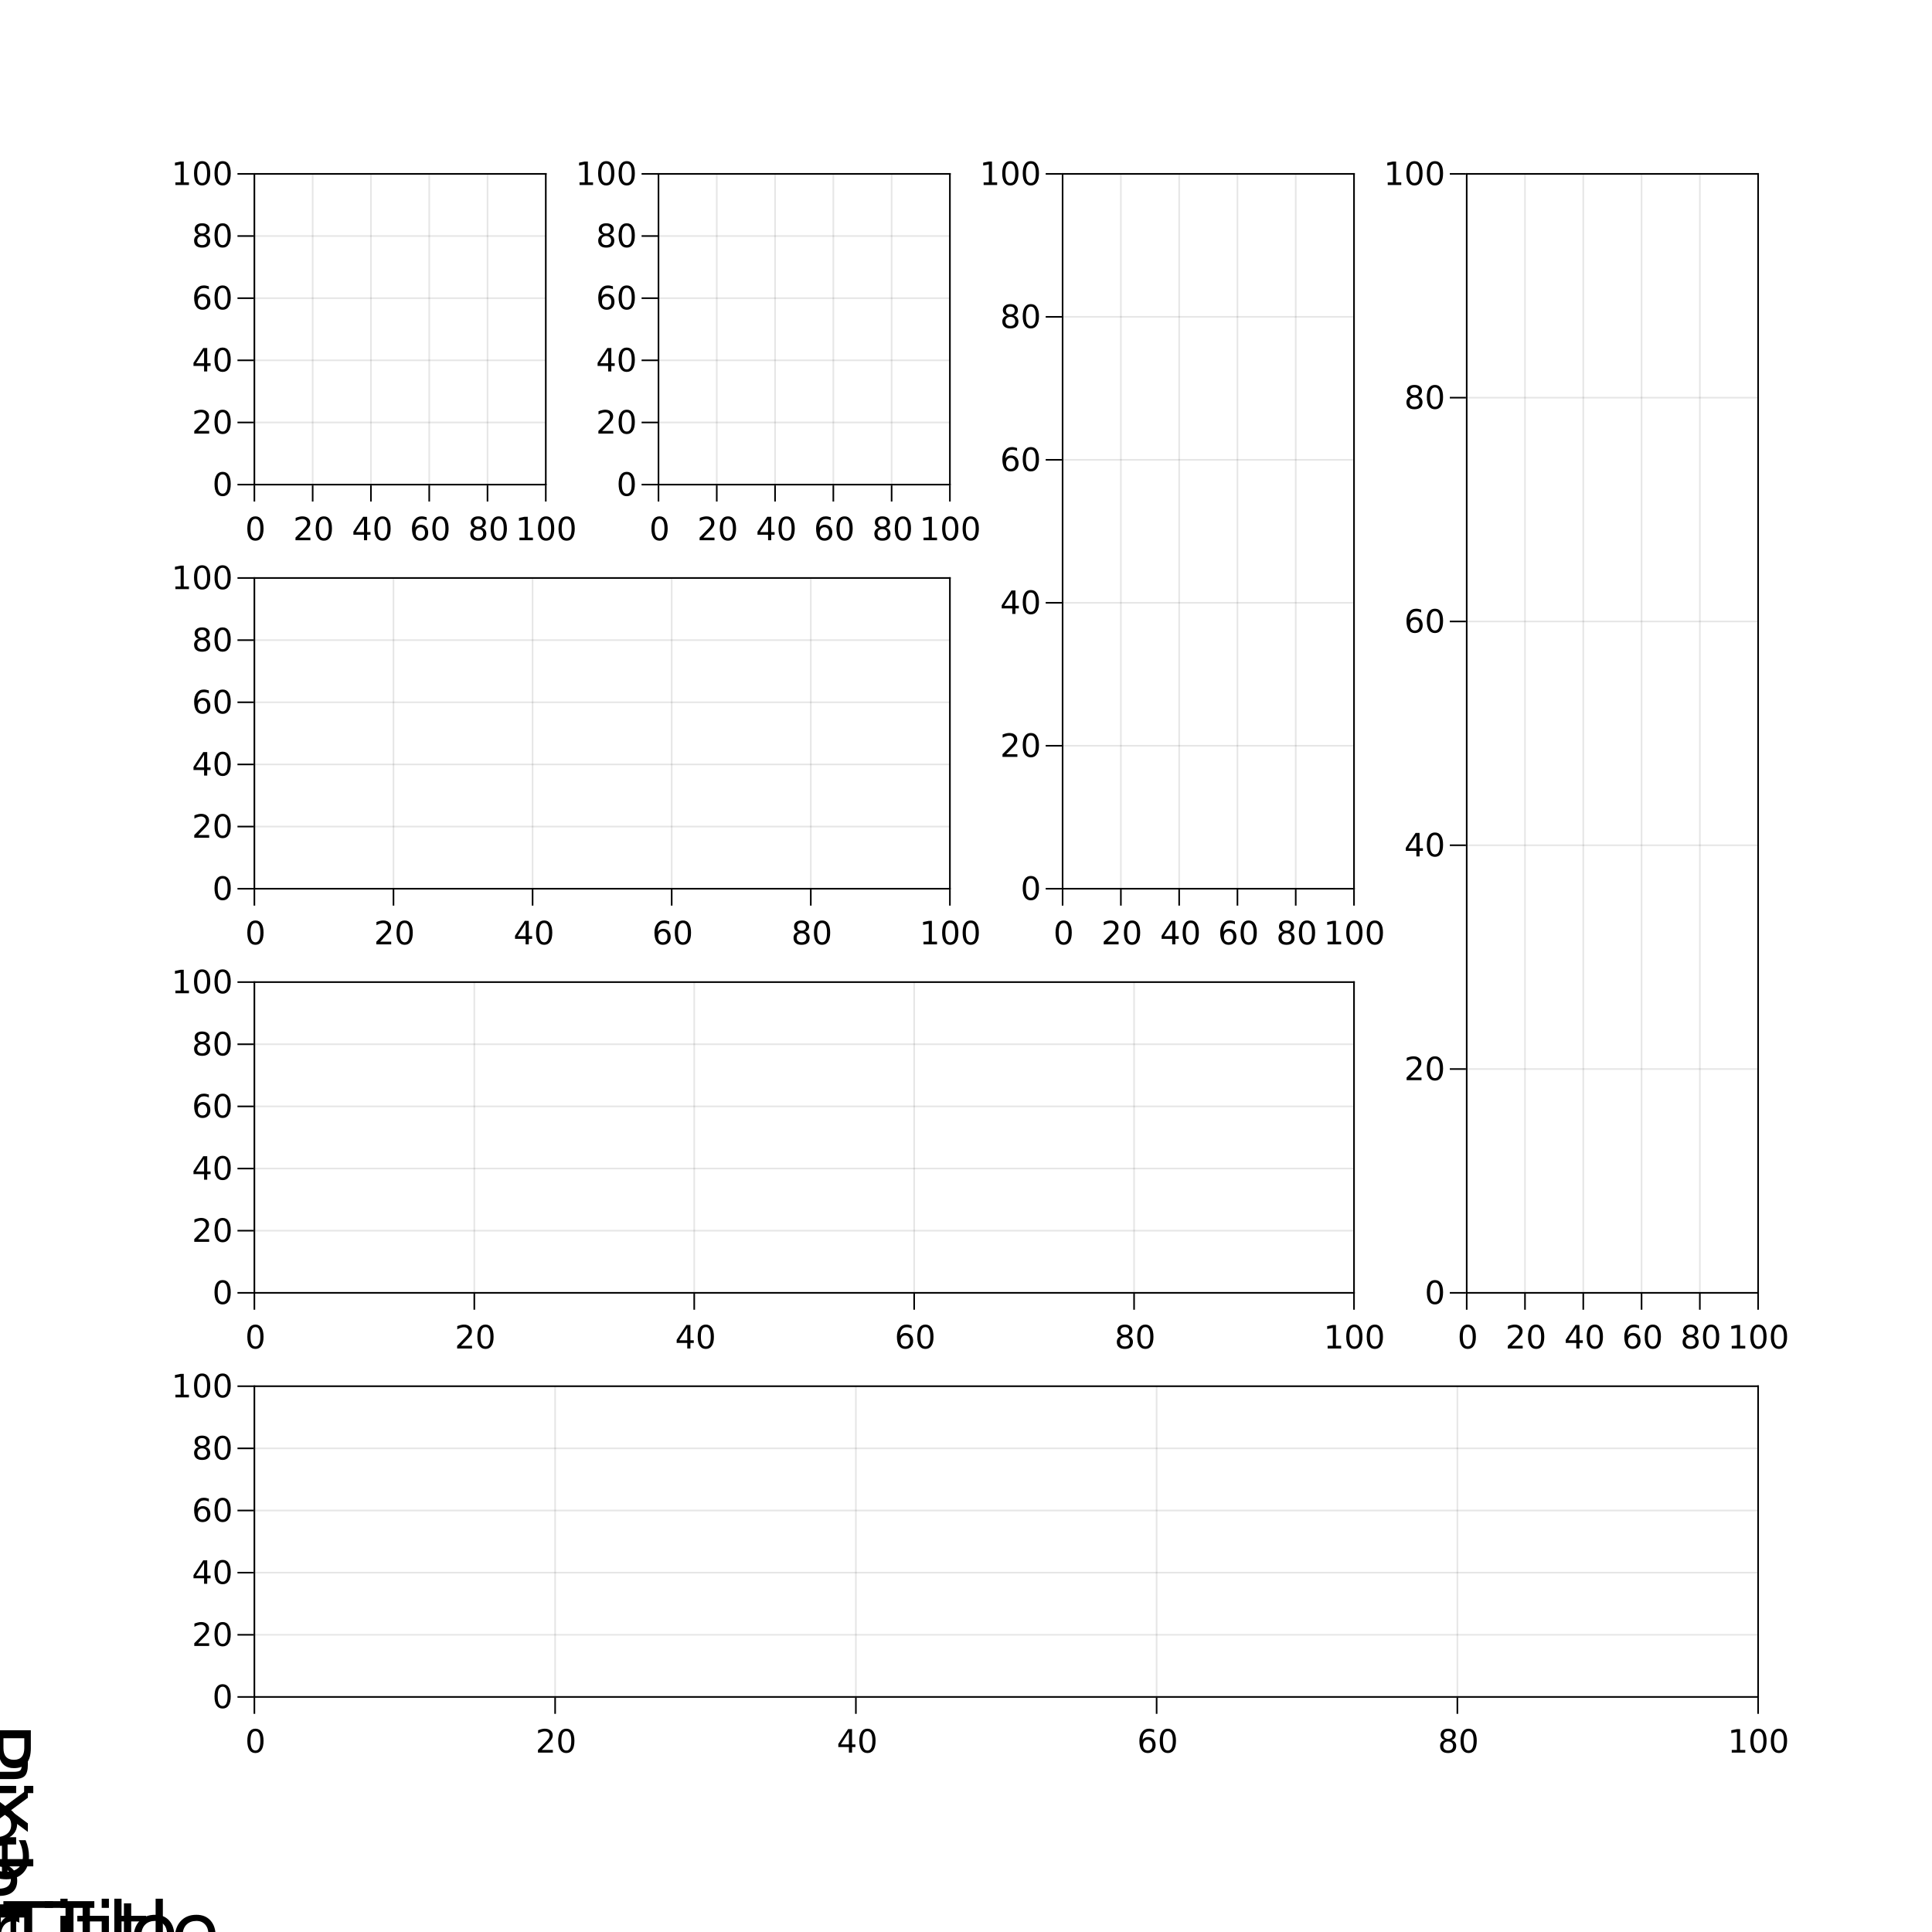 <?xml version="1.0" encoding="UTF-8"?>
<svg xmlns="http://www.w3.org/2000/svg" xmlns:xlink="http://www.w3.org/1999/xlink" width="1200pt" height="1200pt" viewBox="0 0 1200 1200" version="1.1">
<defs>
<g>
<symbol overflow="visible" id="glyph0-0">
<path style="stroke:none;" d="M 1 3.531 L 1 -14.109 L 11 -14.109 L 11 3.531 Z M 2.125 2.422 L 9.891 2.422 L 9.891 -12.984 L 2.125 -12.984 Z M 2.125 2.422 "/>
</symbol>
<symbol overflow="visible" id="glyph0-1">
<path style="stroke:none;" d="M 6.359 -13.281 C 5.336 -13.281 4.57 -12.781 4.062 -11.781 C 3.551 -10.781 3.297 -9.281 3.297 -7.281 C 3.297 -5.281 3.551 -3.781 4.062 -2.781 C 4.57 -1.781 5.336 -1.281 6.359 -1.281 C 7.379 -1.281 8.145 -1.781 8.656 -2.781 C 9.164 -3.781 9.422 -5.281 9.422 -7.281 C 9.422 -9.281 9.164 -10.781 8.656 -11.781 C 8.145 -12.781 7.379 -13.281 6.359 -13.281 Z M 6.359 -14.844 C 7.992 -14.844 9.238 -14.195 10.094 -12.906 C 10.957 -11.613 11.391 -9.738 11.391 -7.281 C 11.391 -4.82 10.957 -2.945 10.094 -1.656 C 9.238 -0.363 7.992 0.281 6.359 0.281 C 4.723 0.281 3.473 -0.363 2.609 -1.656 C 1.742 -2.945 1.312 -4.82 1.312 -7.281 C 1.312 -9.738 1.742 -11.613 2.609 -12.906 C 3.473 -14.195 4.723 -14.844 6.359 -14.844 Z M 6.359 -14.844 "/>
</symbol>
<symbol overflow="visible" id="glyph0-2">
<path style="stroke:none;" d="M 3.844 -1.656 L 10.719 -1.656 L 10.719 0 L 1.469 0 L 1.469 -1.656 C 2.219 -2.438 3.238 -3.477 4.531 -4.781 C 5.82 -6.082 6.633 -6.926 6.969 -7.312 C 7.594 -8.02 8.031 -8.617 8.281 -9.109 C 8.531 -9.598 8.656 -10.082 8.656 -10.562 C 8.656 -11.332 8.383 -11.961 7.844 -12.453 C 7.301 -12.941 6.594 -13.188 5.719 -13.188 C 5.102 -13.188 4.453 -13.078 3.766 -12.859 C 3.078 -12.648 2.344 -12.328 1.562 -11.891 L 1.562 -13.875 C 2.352 -14.195 3.094 -14.438 3.781 -14.594 C 4.477 -14.758 5.113 -14.844 5.688 -14.844 C 7.195 -14.844 8.398 -14.461 9.297 -13.703 C 10.191 -12.953 10.641 -11.945 10.641 -10.688 C 10.641 -10.082 10.523 -9.508 10.297 -8.969 C 10.078 -8.438 9.672 -7.805 9.078 -7.078 C 8.922 -6.891 8.406 -6.344 7.531 -5.438 C 6.656 -4.539 5.426 -3.281 3.844 -1.656 Z M 3.844 -1.656 "/>
</symbol>
<symbol overflow="visible" id="glyph0-3">
<path style="stroke:none;" d="M 7.562 -12.859 L 2.578 -5.078 L 7.562 -5.078 Z M 7.047 -14.578 L 9.516 -14.578 L 9.516 -5.078 L 11.609 -5.078 L 11.609 -3.438 L 9.516 -3.438 L 9.516 0 L 7.562 0 L 7.562 -3.438 L 0.984 -3.438 L 0.984 -5.344 Z M 7.047 -14.578 "/>
</symbol>
<symbol overflow="visible" id="glyph0-4">
<path style="stroke:none;" d="M 6.609 -8.078 C 5.723 -8.078 5.02 -7.773 4.5 -7.172 C 3.977 -6.566 3.719 -5.734 3.719 -4.672 C 3.719 -3.629 3.977 -2.801 4.5 -2.188 C 5.02 -1.582 5.723 -1.281 6.609 -1.281 C 7.492 -1.281 8.191 -1.582 8.703 -2.188 C 9.223 -2.801 9.484 -3.629 9.484 -4.672 C 9.484 -5.734 9.223 -6.566 8.703 -7.172 C 8.191 -7.773 7.492 -8.078 6.609 -8.078 Z M 10.516 -14.266 L 10.516 -12.469 C 10.023 -12.695 9.523 -12.875 9.016 -13 C 8.516 -13.125 8.016 -13.188 7.516 -13.188 C 6.211 -13.188 5.219 -12.742 4.531 -11.859 C 3.844 -10.984 3.453 -9.656 3.359 -7.875 C 3.742 -8.445 4.223 -8.883 4.797 -9.188 C 5.379 -9.488 6.02 -9.641 6.719 -9.641 C 8.188 -9.641 9.344 -9.191 10.188 -8.297 C 11.039 -7.41 11.469 -6.203 11.469 -4.672 C 11.469 -3.18 11.023 -1.984 10.141 -1.078 C 9.254 -0.172 8.078 0.281 6.609 0.281 C 4.922 0.281 3.629 -0.363 2.734 -1.656 C 1.836 -2.945 1.391 -4.82 1.391 -7.281 C 1.391 -9.582 1.938 -11.414 3.031 -12.781 C 4.125 -14.156 5.594 -14.844 7.438 -14.844 C 7.938 -14.844 8.438 -14.789 8.938 -14.688 C 9.445 -14.594 9.973 -14.453 10.516 -14.266 Z M 10.516 -14.266 "/>
</symbol>
<symbol overflow="visible" id="glyph0-5">
<path style="stroke:none;" d="M 6.359 -6.922 C 5.422 -6.922 4.68 -6.672 4.141 -6.172 C 3.609 -5.672 3.344 -4.984 3.344 -4.109 C 3.344 -3.223 3.609 -2.531 4.141 -2.031 C 4.68 -1.531 5.422 -1.281 6.359 -1.281 C 7.297 -1.281 8.035 -1.531 8.578 -2.031 C 9.117 -2.539 9.391 -3.234 9.391 -4.109 C 9.391 -4.984 9.117 -5.672 8.578 -6.172 C 8.047 -6.672 7.305 -6.922 6.359 -6.922 Z M 4.391 -7.766 C 3.535 -7.973 2.875 -8.363 2.406 -8.938 C 1.938 -9.52 1.703 -10.227 1.703 -11.062 C 1.703 -12.227 2.113 -13.148 2.938 -13.828 C 3.77 -14.504 4.91 -14.844 6.359 -14.844 C 7.805 -14.844 8.941 -14.504 9.766 -13.828 C 10.598 -13.148 11.016 -12.227 11.016 -11.062 C 11.016 -10.227 10.773 -9.52 10.297 -8.938 C 9.828 -8.363 9.176 -7.973 8.344 -7.766 C 9.289 -7.547 10.031 -7.113 10.562 -6.469 C 11.094 -5.82 11.359 -5.035 11.359 -4.109 C 11.359 -2.691 10.926 -1.602 10.062 -0.844 C 9.195 -0.094 7.961 0.281 6.359 0.281 C 4.754 0.281 3.52 -0.094 2.656 -0.844 C 1.789 -1.602 1.359 -2.691 1.359 -4.109 C 1.359 -5.035 1.625 -5.82 2.156 -6.469 C 2.688 -7.113 3.43 -7.547 4.391 -7.766 Z M 3.656 -10.875 C 3.656 -10.125 3.891 -9.535 4.359 -9.109 C 4.836 -8.691 5.504 -8.484 6.359 -8.484 C 7.203 -8.484 7.863 -8.691 8.344 -9.109 C 8.82 -9.535 9.062 -10.125 9.062 -10.875 C 9.062 -11.633 8.82 -12.223 8.344 -12.641 C 7.863 -13.066 7.203 -13.281 6.359 -13.281 C 5.504 -13.281 4.836 -13.066 4.359 -12.641 C 3.891 -12.223 3.656 -11.633 3.656 -10.875 Z M 3.656 -10.875 "/>
</symbol>
<symbol overflow="visible" id="glyph0-6">
<path style="stroke:none;" d="M 2.484 -1.656 L 5.703 -1.656 L 5.703 -12.781 L 2.203 -12.078 L 2.203 -13.875 L 5.688 -14.578 L 7.656 -14.578 L 7.656 -1.656 L 10.875 -1.656 L 10.875 0 L 2.484 0 Z M 2.484 -1.656 "/>
</symbol>
<symbol overflow="visible" id="glyph1-0">
<path style="stroke:none;" d="M 2.484 8.844 L 2.484 -35.25 L 27.484 -35.25 L 27.484 8.844 Z M 5.297 6.062 L 24.703 6.062 L 24.703 -32.453 L 5.297 -32.453 Z M 5.297 6.062 "/>
</symbol>
<symbol overflow="visible" id="glyph1-1">
<path style="stroke:none;" d="M 20.562 -23.141 C 20.051 -23.43 19.5 -23.645 18.906 -23.781 C 18.312 -23.926 17.656 -24 16.938 -24 C 14.406 -24 12.457 -23.172 11.094 -21.516 C 9.738 -19.867 9.062 -17.5 9.062 -14.406 L 9.062 0 L 4.547 0 L 4.547 -27.344 L 9.062 -27.344 L 9.062 -23.094 C 10 -24.758 11.223 -25.992 12.734 -26.797 C 14.254 -27.598 16.098 -28 18.266 -28 C 18.566 -28 18.906 -27.977 19.281 -27.938 C 19.656 -27.895 20.07 -27.836 20.531 -27.766 Z M 20.562 -23.141 "/>
</symbol>
<symbol overflow="visible" id="glyph1-2">
<path style="stroke:none;" d="M -0.141 -36.453 L 30.688 -36.453 L 30.688 -32.297 L 17.75 -32.297 L 17.75 0 L 12.797 0 L 12.797 -32.297 L -0.141 -32.297 Z M -0.141 -36.453 "/>
</symbol>
<symbol overflow="visible" id="glyph1-3">
<path style="stroke:none;" d="M 4.719 -27.344 L 9.203 -27.344 L 9.203 0 L 4.719 0 Z M 4.719 -37.984 L 9.203 -37.984 L 9.203 -32.297 L 4.719 -32.297 Z M 4.719 -37.984 "/>
</symbol>
<symbol overflow="visible" id="glyph1-4">
<path style="stroke:none;" d="M 9.156 -35.109 L 9.156 -27.344 L 18.406 -27.344 L 18.406 -23.859 L 9.156 -23.859 L 9.156 -9.016 C 9.156 -6.785 9.457 -5.352 10.062 -4.719 C 10.676 -4.082 11.922 -3.766 13.797 -3.766 L 18.406 -3.766 L 18.406 0 L 13.797 0 C 10.328 0 7.93 -0.645 6.609 -1.938 C 5.297 -3.227 4.641 -5.586 4.641 -9.016 L 4.641 -23.859 L 1.344 -23.859 L 1.344 -27.344 L 4.641 -27.344 L 4.641 -35.109 Z M 9.156 -35.109 "/>
</symbol>
<symbol overflow="visible" id="glyph1-5">
<path style="stroke:none;" d="M 4.719 -37.984 L 9.203 -37.984 L 9.203 0 L 4.719 0 Z M 4.719 -37.984 "/>
</symbol>
<symbol overflow="visible" id="glyph1-6">
<path style="stroke:none;" d="M 28.094 -14.797 L 28.094 -12.594 L 7.453 -12.594 C 7.641 -9.5 8.566 -7.141 10.234 -5.516 C 11.91 -3.898 14.238 -3.094 17.219 -3.094 C 18.938 -3.094 20.602 -3.305 22.219 -3.734 C 23.844 -4.16 25.453 -4.797 27.047 -5.641 L 27.047 -1.391 C 25.441 -0.703 23.789 -0.18 22.094 0.172 C 20.406 0.523 18.688 0.703 16.938 0.703 C 12.582 0.703 9.129 -0.562 6.578 -3.094 C 4.035 -5.633 2.766 -9.07 2.766 -13.406 C 2.766 -17.883 3.973 -21.438 6.391 -24.062 C 8.805 -26.688 12.062 -28 16.156 -28 C 19.844 -28 22.754 -26.816 24.891 -24.453 C 27.023 -22.086 28.094 -18.867 28.094 -14.797 Z M 23.609 -16.109 C 23.578 -18.566 22.891 -20.523 21.547 -21.984 C 20.203 -23.453 18.426 -24.188 16.219 -24.188 C 13.707 -24.188 11.695 -23.477 10.188 -22.062 C 8.688 -20.656 7.82 -18.664 7.594 -16.094 Z M 23.609 -16.109 "/>
</symbol>
<symbol overflow="visible" id="glyph2-0">
<path style="stroke:none;" d="M 8.844 -2.484 L -35.25 -2.484 L -35.25 -27.484 L 8.844 -27.484 Z M 6.062 -5.297 L 6.062 -24.703 L -32.453 -24.703 L -32.453 -5.297 Z M 6.062 -5.297 "/>
</symbol>
<symbol overflow="visible" id="glyph2-1">
<path style="stroke:none;" d="M -36.453 0.141 L -36.453 -30.688 L -32.297 -30.688 L -32.297 -17.75 L 0 -17.75 L 0 -12.797 L -32.297 -12.797 L -32.297 0.141 Z M -36.453 0.141 "/>
</symbol>
<symbol overflow="visible" id="glyph2-2">
<path style="stroke:none;" d="M -14.797 -28.094 L -12.594 -28.094 L -12.594 -7.453 C -9.5 -7.641 -7.141 -8.566 -5.516 -10.234 C -3.898 -11.91 -3.094 -14.238 -3.094 -17.219 C -3.094 -18.938 -3.305 -20.602 -3.734 -22.219 C -4.16 -23.844 -4.797 -25.453 -5.641 -27.047 L -1.391 -27.047 C -0.703 -25.441 -0.18 -23.789 0.172 -22.094 C 0.523 -20.406 0.703 -18.688 0.703 -16.938 C 0.703 -12.582 -0.562 -9.129 -3.094 -6.578 C -5.633 -4.035 -9.07 -2.766 -13.406 -2.766 C -17.883 -2.766 -21.438 -3.973 -24.062 -6.391 C -26.688 -8.805 -28 -12.062 -28 -16.156 C -28 -19.844 -26.816 -22.754 -24.453 -24.891 C -22.086 -27.023 -18.867 -28.094 -14.797 -28.094 Z M -16.109 -23.609 C -18.566 -23.578 -20.523 -22.891 -21.984 -21.547 C -23.453 -20.203 -24.188 -18.426 -24.188 -16.219 C -24.188 -13.707 -23.477 -11.695 -22.062 -10.188 C -20.656 -8.688 -18.664 -7.82 -16.094 -7.594 Z M -16.109 -23.609 "/>
</symbol>
<symbol overflow="visible" id="glyph2-3">
<path style="stroke:none;" d="M -27.344 -27.438 L -14.031 -17.547 L 0 -27.953 L 0 -22.656 L -10.75 -14.703 L 0 -6.734 L 0 -1.438 L -14.312 -12.062 L -27.344 -2.344 L -27.344 -7.641 L -17.609 -14.891 L -27.344 -22.141 Z M -27.344 -27.438 "/>
</symbol>
<symbol overflow="visible" id="glyph2-4">
<path style="stroke:none;" d="M -35.109 -9.156 L -27.344 -9.156 L -27.344 -18.406 L -23.859 -18.406 L -23.859 -9.156 L -9.016 -9.156 C -6.785 -9.156 -5.352 -9.457 -4.719 -10.062 C -4.082 -10.676 -3.766 -11.922 -3.766 -13.797 L -3.766 -18.406 L 0 -18.406 L 0 -13.797 C 0 -10.328 -0.645 -7.93 -1.938 -6.609 C -3.227 -5.297 -5.586 -4.641 -9.016 -4.641 L -23.859 -4.641 L -23.859 -1.344 L -27.344 -1.344 L -27.344 -4.641 L -35.109 -4.641 Z M -35.109 -9.156 "/>
</symbol>
<symbol overflow="visible" id="glyph3-0">
<path style="stroke:none;" d="M -8.844 2.484 L 35.25 2.484 L 35.25 27.484 L -8.844 27.484 Z M -6.062 5.297 L -6.062 24.703 L 32.453 24.703 L 32.453 5.297 Z M -6.062 5.297 "/>
</symbol>
<symbol overflow="visible" id="glyph3-1">
<path style="stroke:none;" d="M 17.094 22.188 C 16.727 23.25 15.957 24.281 14.781 25.281 C 13.613 26.281 12.008 27.285 9.969 28.297 L 0 33.297 L 0 28 L 9.344 23.344 C 11.789 22.133 13.41 20.961 14.203 19.828 C 15.004 18.703 15.406 17.16 15.406 15.203 L 15.406 9.844 L 0 9.844 L 0 4.906 L 36.453 4.906 L 36.453 16.047 C 36.453 20.211 35.578 23.316 33.828 25.359 C 32.086 27.41 29.461 28.438 25.953 28.438 C 23.66 28.438 21.754 27.906 20.234 26.844 C 18.723 25.781 17.676 24.227 17.094 22.188 Z M 32.391 9.844 L 19.453 9.844 L 19.453 16.047 C 19.453 18.422 20 20.211 21.094 21.422 C 22.195 22.641 23.816 23.25 25.953 23.25 C 28.086 23.25 29.691 22.641 30.766 21.422 C 31.848 20.211 32.391 18.422 32.391 16.047 Z M 32.391 9.844 "/>
</symbol>
<symbol overflow="visible" id="glyph3-2">
<path style="stroke:none;" d="M 27.344 4.719 L 27.344 9.203 L 0 9.203 L 0 4.719 Z M 37.984 4.719 L 37.984 9.203 L 32.297 9.203 L 32.297 4.719 Z M 37.984 4.719 "/>
</symbol>
<symbol overflow="visible" id="glyph3-3">
<path style="stroke:none;" d="M 13.984 22.703 C 17.242 22.703 19.77 22.031 21.562 20.688 C 23.352 19.344 24.25 17.461 24.25 15.047 C 24.25 12.629 23.352 10.75 21.562 9.406 C 19.77 8.062 17.242 7.391 13.984 7.391 C 10.742 7.391 8.227 8.062 6.438 9.406 C 4.656 10.75 3.766 12.629 3.766 15.047 C 3.766 17.461 4.656 19.344 6.438 20.688 C 8.227 22.031 10.742 22.703 13.984 22.703 Z M 3.391 27.203 C -1.266 27.203 -4.727 26.164 -7 24.094 C -9.27 22.031 -10.406 18.863 -10.406 14.594 C -10.406 13.02 -10.285 11.531 -10.047 10.125 C -9.805 8.727 -9.441 7.375 -8.953 6.062 L -4.594 6.062 C -5.312 7.375 -5.836 8.672 -6.172 9.953 C -6.516 11.242 -6.688 12.555 -6.688 13.891 C -6.688 16.836 -5.914 19.039 -4.375 20.5 C -2.844 21.969 -0.52 22.703 2.594 22.703 L 4.812 22.703 C 3.195 21.773 1.988 20.586 1.188 19.141 C 0.395 17.691 0 15.957 0 13.938 C 0 10.582 1.273 7.879 3.828 5.828 C 6.391 3.785 9.773 2.766 13.984 2.766 C 18.223 2.766 21.617 3.785 24.172 5.828 C 26.723 7.879 28 10.582 28 13.938 C 28 15.957 27.598 17.691 26.797 19.141 C 26.004 20.586 24.801 21.773 23.188 22.703 L 27.344 22.703 L 27.344 27.203 Z M 3.391 27.203 "/>
</symbol>
<symbol overflow="visible" id="glyph3-4">
<path style="stroke:none;" d="M 16.5 27.438 L 0 27.438 L 0 22.953 L 16.359 22.953 C 18.941 22.953 20.875 22.445 22.156 21.438 C 23.445 20.426 24.094 18.91 24.094 16.891 C 24.094 14.461 23.316 12.551 21.766 11.156 C 20.223 9.758 18.117 9.062 15.453 9.062 L 0 9.062 L 0 4.547 L 37.984 4.547 L 37.984 9.062 L 23.094 9.062 C 24.738 10.133 25.969 11.398 26.781 12.859 C 27.594 14.316 28 15.992 28 17.891 C 28 21.035 27.023 23.41 25.078 25.016 C 23.141 26.629 20.281 27.438 16.5 27.438 Z M 16.5 27.438 "/>
</symbol>
<symbol overflow="visible" id="glyph3-5">
<path style="stroke:none;" d="M 35.109 9.156 L 27.344 9.156 L 27.344 18.406 L 23.859 18.406 L 23.859 9.156 L 9.016 9.156 C 6.785 9.156 5.352 9.457 4.719 10.062 C 4.082 10.676 3.766 11.922 3.766 13.797 L 3.766 18.406 L 0 18.406 L 0 13.797 C 0 10.328 0.645 7.93 1.938 6.609 C 3.227 5.297 5.586 4.641 9.016 4.641 L 23.859 4.641 L 23.859 1.344 L 27.344 1.344 L 27.344 4.641 L 35.109 4.641 Z M 35.109 9.156 "/>
</symbol>
</g>
</defs>
<g id="surface46">
<rect x="0" y="0" width="1200" height="1200" style="fill:rgb(100%,100%,100%);fill-opacity:1;stroke:none;"/>
<path style=" stroke:none;fill-rule:nonzero;fill:rgb(100%,100%,100%);fill-opacity:1;" d="M 158 301 L 339 301 L 339 108 L 158 108 Z M 158 301 "/>
<path style="fill:none;stroke-width:1;stroke-linecap:butt;stroke-linejoin:miter;stroke:rgb(0%,0%,0%);stroke-opacity:0.1;stroke-miterlimit:10;" d="M 158 301 L 158 108 M 194.199 301 L 194.199 108 M 230.398 301 L 230.398 108 M 266.602 301 L 266.602 108 M 302.801 301 L 302.801 108 M 339 301 L 339 108 "/>
<path style="fill:none;stroke-width:1;stroke-linecap:butt;stroke-linejoin:miter;stroke:rgb(0%,0%,0%);stroke-opacity:0.1;stroke-miterlimit:10;" d="M 158 301 L 339 301 M 158 262.398 L 339 262.398 M 158 223.801 L 339 223.801 M 158 185.199 L 339 185.199 M 158 146.602 L 339 146.602 M 158 108 L 339 108 "/>
<path style="fill:none;stroke-width:1;stroke-linecap:butt;stroke-linejoin:miter;stroke:rgb(0%,0%,0%);stroke-opacity:1;stroke-miterlimit:10;" d="M 158 301.5 L 158 311.5 M 194.199 301.5 L 194.199 311.5 M 230.398 301.5 L 230.398 311.5 M 266.602 301.5 L 266.602 311.5 M 302.801 301.5 L 302.801 311.5 M 339 301.5 L 339 311.5 "/>
<g style="fill:rgb(0%,0%,0%);fill-opacity:1;">
  <use xlink:href="#glyph0-1" x="152.301" y="335.562"/>
</g>
<g style="fill:rgb(0%,0%,0%);fill-opacity:1;">
  <use xlink:href="#glyph0-2" x="182.066" y="335.562"/>
</g>
<g style="fill:rgb(0%,0%,0%);fill-opacity:1;">
  <use xlink:href="#glyph0-1" x="194.789" y="335.562"/>
</g>
<g style="fill:rgb(0%,0%,0%);fill-opacity:1;">
  <use xlink:href="#glyph0-3" x="218.512" y="335.562"/>
</g>
<g style="fill:rgb(0%,0%,0%);fill-opacity:1;">
  <use xlink:href="#glyph0-1" x="231.234" y="335.562"/>
</g>
<g style="fill:rgb(0%,0%,0%);fill-opacity:1;">
  <use xlink:href="#glyph0-4" x="254.5" y="335.562"/>
</g>
<g style="fill:rgb(0%,0%,0%);fill-opacity:1;">
  <use xlink:href="#glyph0-1" x="267.227" y="335.562"/>
</g>
<g style="fill:rgb(0%,0%,0%);fill-opacity:1;">
  <use xlink:href="#glyph0-5" x="290.719" y="335.562"/>
</g>
<g style="fill:rgb(0%,0%,0%);fill-opacity:1;">
  <use xlink:href="#glyph0-1" x="303.445" y="335.562"/>
</g>
<g style="fill:rgb(0%,0%,0%);fill-opacity:1;">
  <use xlink:href="#glyph0-6" x="320.137" y="335.562"/>
</g>
<g style="fill:rgb(0%,0%,0%);fill-opacity:1;">
  <use xlink:href="#glyph0-1" x="332.863" y="335.562"/>
</g>
<g style="fill:rgb(0%,0%,0%);fill-opacity:1;">
  <use xlink:href="#glyph0-1" x="345.586" y="335.562"/>
</g>
<path style="fill:none;stroke-width:1;stroke-linecap:butt;stroke-linejoin:miter;stroke:rgb(0%,0%,0%);stroke-opacity:1;stroke-miterlimit:10;" d="M 157.5 301 L 339.5 301 "/>
<path style="fill:none;stroke-width:1;stroke-linecap:butt;stroke-linejoin:miter;stroke:rgb(0%,0%,0%);stroke-opacity:1;stroke-miterlimit:10;" d="M 157.5 301 L 147.5 301 M 157.5 262.398 L 147.5 262.398 M 157.5 223.801 L 147.5 223.801 M 157.5 185.199 L 147.5 185.199 M 157.5 146.602 L 147.5 146.602 M 157.5 108 L 147.5 108 "/>
<g style="fill:rgb(0%,0%,0%);fill-opacity:1;">
  <use xlink:href="#glyph0-1" x="131.922" y="307.922"/>
</g>
<g style="fill:rgb(0%,0%,0%);fill-opacity:1;">
  <use xlink:href="#glyph0-2" x="119.195" y="269.324"/>
</g>
<g style="fill:rgb(0%,0%,0%);fill-opacity:1;">
  <use xlink:href="#glyph0-1" x="131.922" y="269.324"/>
</g>
<g style="fill:rgb(0%,0%,0%);fill-opacity:1;">
  <use xlink:href="#glyph0-3" x="119.195" y="230.723"/>
</g>
<g style="fill:rgb(0%,0%,0%);fill-opacity:1;">
  <use xlink:href="#glyph0-1" x="131.922" y="230.723"/>
</g>
<g style="fill:rgb(0%,0%,0%);fill-opacity:1;">
  <use xlink:href="#glyph0-4" x="119.195" y="192.125"/>
</g>
<g style="fill:rgb(0%,0%,0%);fill-opacity:1;">
  <use xlink:href="#glyph0-1" x="131.922" y="192.125"/>
</g>
<g style="fill:rgb(0%,0%,0%);fill-opacity:1;">
  <use xlink:href="#glyph0-5" x="119.195" y="153.523"/>
</g>
<g style="fill:rgb(0%,0%,0%);fill-opacity:1;">
  <use xlink:href="#glyph0-1" x="131.922" y="153.523"/>
</g>
<g style="fill:rgb(0%,0%,0%);fill-opacity:1;">
  <use xlink:href="#glyph0-6" x="106.473" y="114.922"/>
</g>
<g style="fill:rgb(0%,0%,0%);fill-opacity:1;">
  <use xlink:href="#glyph0-1" x="119.195" y="114.922"/>
</g>
<g style="fill:rgb(0%,0%,0%);fill-opacity:1;">
  <use xlink:href="#glyph0-1" x="131.922" y="114.922"/>
</g>
<path style="fill:none;stroke-width:1;stroke-linecap:butt;stroke-linejoin:miter;stroke:rgb(0%,0%,0%);stroke-opacity:1;stroke-miterlimit:10;" d="M 158 301.5 L 158 107.5 "/>
<path style="fill:none;stroke-width:1;stroke-linecap:butt;stroke-linejoin:miter;stroke:rgb(0%,0%,0%);stroke-opacity:1;stroke-miterlimit:10;" d="M 157.5 108 L 339.5 108 "/>
<path style="fill:none;stroke-width:1;stroke-linecap:butt;stroke-linejoin:miter;stroke:rgb(0%,0%,0%);stroke-opacity:1;stroke-miterlimit:10;" d="M 339 301.5 L 339 107.5 "/>
<path style=" stroke:none;fill-rule:nonzero;fill:rgb(100%,100%,100%);fill-opacity:1;" d="M 409 301 L 590 301 L 590 108 L 409 108 Z M 409 301 "/>
<path style="fill:none;stroke-width:1;stroke-linecap:butt;stroke-linejoin:miter;stroke:rgb(0%,0%,0%);stroke-opacity:0.1;stroke-miterlimit:10;" d="M 409 301 L 409 108 M 445.199 301 L 445.199 108 M 481.398 301 L 481.398 108 M 517.602 301 L 517.602 108 M 553.801 301 L 553.801 108 M 590 301 L 590 108 "/>
<path style="fill:none;stroke-width:1;stroke-linecap:butt;stroke-linejoin:miter;stroke:rgb(0%,0%,0%);stroke-opacity:0.1;stroke-miterlimit:10;" d="M 409 301 L 590 301 M 409 262.398 L 590 262.398 M 409 223.801 L 590 223.801 M 409 185.199 L 590 185.199 M 409 146.602 L 590 146.602 M 409 108 L 590 108 "/>
<path style="fill:none;stroke-width:1;stroke-linecap:butt;stroke-linejoin:miter;stroke:rgb(0%,0%,0%);stroke-opacity:1;stroke-miterlimit:10;" d="M 409 301.5 L 409 311.5 M 445.199 301.5 L 445.199 311.5 M 481.398 301.5 L 481.398 311.5 M 517.602 301.5 L 517.602 311.5 M 553.801 301.5 L 553.801 311.5 M 590 301.5 L 590 311.5 "/>
<g style="fill:rgb(0%,0%,0%);fill-opacity:1;">
  <use xlink:href="#glyph0-1" x="403.301" y="335.562"/>
</g>
<g style="fill:rgb(0%,0%,0%);fill-opacity:1;">
  <use xlink:href="#glyph0-2" x="433.066" y="335.562"/>
</g>
<g style="fill:rgb(0%,0%,0%);fill-opacity:1;">
  <use xlink:href="#glyph0-1" x="445.789" y="335.562"/>
</g>
<g style="fill:rgb(0%,0%,0%);fill-opacity:1;">
  <use xlink:href="#glyph0-3" x="469.512" y="335.562"/>
</g>
<g style="fill:rgb(0%,0%,0%);fill-opacity:1;">
  <use xlink:href="#glyph0-1" x="482.234" y="335.562"/>
</g>
<g style="fill:rgb(0%,0%,0%);fill-opacity:1;">
  <use xlink:href="#glyph0-4" x="505.5" y="335.562"/>
</g>
<g style="fill:rgb(0%,0%,0%);fill-opacity:1;">
  <use xlink:href="#glyph0-1" x="518.227" y="335.562"/>
</g>
<g style="fill:rgb(0%,0%,0%);fill-opacity:1;">
  <use xlink:href="#glyph0-5" x="541.719" y="335.562"/>
</g>
<g style="fill:rgb(0%,0%,0%);fill-opacity:1;">
  <use xlink:href="#glyph0-1" x="554.445" y="335.562"/>
</g>
<g style="fill:rgb(0%,0%,0%);fill-opacity:1;">
  <use xlink:href="#glyph0-6" x="571.137" y="335.562"/>
</g>
<g style="fill:rgb(0%,0%,0%);fill-opacity:1;">
  <use xlink:href="#glyph0-1" x="583.863" y="335.562"/>
</g>
<g style="fill:rgb(0%,0%,0%);fill-opacity:1;">
  <use xlink:href="#glyph0-1" x="596.586" y="335.562"/>
</g>
<path style="fill:none;stroke-width:1;stroke-linecap:butt;stroke-linejoin:miter;stroke:rgb(0%,0%,0%);stroke-opacity:1;stroke-miterlimit:10;" d="M 408.5 301 L 590.5 301 "/>
<path style="fill:none;stroke-width:1;stroke-linecap:butt;stroke-linejoin:miter;stroke:rgb(0%,0%,0%);stroke-opacity:1;stroke-miterlimit:10;" d="M 408.5 301 L 398.5 301 M 408.5 262.398 L 398.5 262.398 M 408.5 223.801 L 398.5 223.801 M 408.5 185.199 L 398.5 185.199 M 408.5 146.602 L 398.5 146.602 M 408.5 108 L 398.5 108 "/>
<g style="fill:rgb(0%,0%,0%);fill-opacity:1;">
  <use xlink:href="#glyph0-1" x="382.922" y="307.922"/>
</g>
<g style="fill:rgb(0%,0%,0%);fill-opacity:1;">
  <use xlink:href="#glyph0-2" x="370.195" y="269.324"/>
</g>
<g style="fill:rgb(0%,0%,0%);fill-opacity:1;">
  <use xlink:href="#glyph0-1" x="382.922" y="269.324"/>
</g>
<g style="fill:rgb(0%,0%,0%);fill-opacity:1;">
  <use xlink:href="#glyph0-3" x="370.195" y="230.723"/>
</g>
<g style="fill:rgb(0%,0%,0%);fill-opacity:1;">
  <use xlink:href="#glyph0-1" x="382.922" y="230.723"/>
</g>
<g style="fill:rgb(0%,0%,0%);fill-opacity:1;">
  <use xlink:href="#glyph0-4" x="370.195" y="192.125"/>
</g>
<g style="fill:rgb(0%,0%,0%);fill-opacity:1;">
  <use xlink:href="#glyph0-1" x="382.922" y="192.125"/>
</g>
<g style="fill:rgb(0%,0%,0%);fill-opacity:1;">
  <use xlink:href="#glyph0-5" x="370.195" y="153.523"/>
</g>
<g style="fill:rgb(0%,0%,0%);fill-opacity:1;">
  <use xlink:href="#glyph0-1" x="382.922" y="153.523"/>
</g>
<g style="fill:rgb(0%,0%,0%);fill-opacity:1;">
  <use xlink:href="#glyph0-6" x="357.473" y="114.922"/>
</g>
<g style="fill:rgb(0%,0%,0%);fill-opacity:1;">
  <use xlink:href="#glyph0-1" x="370.195" y="114.922"/>
</g>
<g style="fill:rgb(0%,0%,0%);fill-opacity:1;">
  <use xlink:href="#glyph0-1" x="382.922" y="114.922"/>
</g>
<path style="fill:none;stroke-width:1;stroke-linecap:butt;stroke-linejoin:miter;stroke:rgb(0%,0%,0%);stroke-opacity:1;stroke-miterlimit:10;" d="M 409 301.5 L 409 107.5 "/>
<path style="fill:none;stroke-width:1;stroke-linecap:butt;stroke-linejoin:miter;stroke:rgb(0%,0%,0%);stroke-opacity:1;stroke-miterlimit:10;" d="M 408.5 108 L 590.5 108 "/>
<path style="fill:none;stroke-width:1;stroke-linecap:butt;stroke-linejoin:miter;stroke:rgb(0%,0%,0%);stroke-opacity:1;stroke-miterlimit:10;" d="M 590 301.5 L 590 107.5 "/>
<path style=" stroke:none;fill-rule:nonzero;fill:rgb(100%,100%,100%);fill-opacity:1;" d="M 158 552 L 590 552 L 590 359 L 158 359 Z M 158 552 "/>
<path style="fill:none;stroke-width:1;stroke-linecap:butt;stroke-linejoin:miter;stroke:rgb(0%,0%,0%);stroke-opacity:0.1;stroke-miterlimit:10;" d="M 158 552 L 158 359 M 244.398 552 L 244.398 359 M 330.801 552 L 330.801 359 M 417.199 552 L 417.199 359 M 503.602 552 L 503.602 359 M 590 552 L 590 359 "/>
<path style="fill:none;stroke-width:1;stroke-linecap:butt;stroke-linejoin:miter;stroke:rgb(0%,0%,0%);stroke-opacity:0.1;stroke-miterlimit:10;" d="M 158 552 L 590 552 M 158 513.398 L 590 513.398 M 158 474.801 L 590 474.801 M 158 436.199 L 590 436.199 M 158 397.602 L 590 397.602 M 158 359 L 590 359 "/>
<path style="fill:none;stroke-width:1;stroke-linecap:butt;stroke-linejoin:miter;stroke:rgb(0%,0%,0%);stroke-opacity:1;stroke-miterlimit:10;" d="M 158 552.5 L 158 562.5 M 244.398 552.5 L 244.398 562.5 M 330.801 552.5 L 330.801 562.5 M 417.199 552.5 L 417.199 562.5 M 503.602 552.5 L 503.602 562.5 M 590 552.5 L 590 562.5 "/>
<g style="fill:rgb(0%,0%,0%);fill-opacity:1;">
  <use xlink:href="#glyph0-1" x="152.301" y="586.562"/>
</g>
<g style="fill:rgb(0%,0%,0%);fill-opacity:1;">
  <use xlink:href="#glyph0-2" x="232.266" y="586.562"/>
</g>
<g style="fill:rgb(0%,0%,0%);fill-opacity:1;">
  <use xlink:href="#glyph0-1" x="244.992" y="586.562"/>
</g>
<g style="fill:rgb(0%,0%,0%);fill-opacity:1;">
  <use xlink:href="#glyph0-3" x="318.91" y="586.562"/>
</g>
<g style="fill:rgb(0%,0%,0%);fill-opacity:1;">
  <use xlink:href="#glyph0-1" x="331.637" y="586.562"/>
</g>
<g style="fill:rgb(0%,0%,0%);fill-opacity:1;">
  <use xlink:href="#glyph0-4" x="405.102" y="586.562"/>
</g>
<g style="fill:rgb(0%,0%,0%);fill-opacity:1;">
  <use xlink:href="#glyph0-1" x="417.824" y="586.562"/>
</g>
<g style="fill:rgb(0%,0%,0%);fill-opacity:1;">
  <use xlink:href="#glyph0-5" x="491.52" y="586.562"/>
</g>
<g style="fill:rgb(0%,0%,0%);fill-opacity:1;">
  <use xlink:href="#glyph0-1" x="504.246" y="586.562"/>
</g>
<g style="fill:rgb(0%,0%,0%);fill-opacity:1;">
  <use xlink:href="#glyph0-6" x="571.137" y="586.562"/>
</g>
<g style="fill:rgb(0%,0%,0%);fill-opacity:1;">
  <use xlink:href="#glyph0-1" x="583.863" y="586.562"/>
</g>
<g style="fill:rgb(0%,0%,0%);fill-opacity:1;">
  <use xlink:href="#glyph0-1" x="596.586" y="586.562"/>
</g>
<path style="fill:none;stroke-width:1;stroke-linecap:butt;stroke-linejoin:miter;stroke:rgb(0%,0%,0%);stroke-opacity:1;stroke-miterlimit:10;" d="M 157.5 552 L 590.5 552 "/>
<path style="fill:none;stroke-width:1;stroke-linecap:butt;stroke-linejoin:miter;stroke:rgb(0%,0%,0%);stroke-opacity:1;stroke-miterlimit:10;" d="M 157.5 552 L 147.5 552 M 157.5 513.398 L 147.5 513.398 M 157.5 474.801 L 147.5 474.801 M 157.5 436.199 L 147.5 436.199 M 157.5 397.602 L 147.5 397.602 M 157.5 359 L 147.5 359 "/>
<g style="fill:rgb(0%,0%,0%);fill-opacity:1;">
  <use xlink:href="#glyph0-1" x="131.922" y="558.922"/>
</g>
<g style="fill:rgb(0%,0%,0%);fill-opacity:1;">
  <use xlink:href="#glyph0-2" x="119.195" y="520.324"/>
</g>
<g style="fill:rgb(0%,0%,0%);fill-opacity:1;">
  <use xlink:href="#glyph0-1" x="131.922" y="520.324"/>
</g>
<g style="fill:rgb(0%,0%,0%);fill-opacity:1;">
  <use xlink:href="#glyph0-3" x="119.195" y="481.723"/>
</g>
<g style="fill:rgb(0%,0%,0%);fill-opacity:1;">
  <use xlink:href="#glyph0-1" x="131.922" y="481.723"/>
</g>
<g style="fill:rgb(0%,0%,0%);fill-opacity:1;">
  <use xlink:href="#glyph0-4" x="119.195" y="443.125"/>
</g>
<g style="fill:rgb(0%,0%,0%);fill-opacity:1;">
  <use xlink:href="#glyph0-1" x="131.922" y="443.125"/>
</g>
<g style="fill:rgb(0%,0%,0%);fill-opacity:1;">
  <use xlink:href="#glyph0-5" x="119.195" y="404.523"/>
</g>
<g style="fill:rgb(0%,0%,0%);fill-opacity:1;">
  <use xlink:href="#glyph0-1" x="131.922" y="404.523"/>
</g>
<g style="fill:rgb(0%,0%,0%);fill-opacity:1;">
  <use xlink:href="#glyph0-6" x="106.473" y="365.922"/>
</g>
<g style="fill:rgb(0%,0%,0%);fill-opacity:1;">
  <use xlink:href="#glyph0-1" x="119.195" y="365.922"/>
</g>
<g style="fill:rgb(0%,0%,0%);fill-opacity:1;">
  <use xlink:href="#glyph0-1" x="131.922" y="365.922"/>
</g>
<path style="fill:none;stroke-width:1;stroke-linecap:butt;stroke-linejoin:miter;stroke:rgb(0%,0%,0%);stroke-opacity:1;stroke-miterlimit:10;" d="M 158 552.5 L 158 358.5 "/>
<path style="fill:none;stroke-width:1;stroke-linecap:butt;stroke-linejoin:miter;stroke:rgb(0%,0%,0%);stroke-opacity:1;stroke-miterlimit:10;" d="M 157.5 359 L 590.5 359 "/>
<path style="fill:none;stroke-width:1;stroke-linecap:butt;stroke-linejoin:miter;stroke:rgb(0%,0%,0%);stroke-opacity:1;stroke-miterlimit:10;" d="M 590 552.5 L 590 358.5 "/>
<path style=" stroke:none;fill-rule:nonzero;fill:rgb(100%,100%,100%);fill-opacity:1;" d="M 660 552 L 841 552 L 841 108 L 660 108 Z M 660 552 "/>
<path style="fill:none;stroke-width:1;stroke-linecap:butt;stroke-linejoin:miter;stroke:rgb(0%,0%,0%);stroke-opacity:0.1;stroke-miterlimit:10;" d="M 660 552 L 660 108 M 696.199 552 L 696.199 108 M 732.398 552 L 732.398 108 M 768.602 552 L 768.602 108 M 804.801 552 L 804.801 108 M 841 552 L 841 108 "/>
<path style="fill:none;stroke-width:1;stroke-linecap:butt;stroke-linejoin:miter;stroke:rgb(0%,0%,0%);stroke-opacity:0.1;stroke-miterlimit:10;" d="M 660 552 L 841 552 M 660 463.199 L 841 463.199 M 660 374.398 L 841 374.398 M 660 285.602 L 841 285.602 M 660 196.801 L 841 196.801 M 660 108 L 841 108 "/>
<path style="fill:none;stroke-width:1;stroke-linecap:butt;stroke-linejoin:miter;stroke:rgb(0%,0%,0%);stroke-opacity:1;stroke-miterlimit:10;" d="M 660 552.5 L 660 562.5 M 696.199 552.5 L 696.199 562.5 M 732.398 552.5 L 732.398 562.5 M 768.602 552.5 L 768.602 562.5 M 804.801 552.5 L 804.801 562.5 M 841 552.5 L 841 562.5 "/>
<g style="fill:rgb(0%,0%,0%);fill-opacity:1;">
  <use xlink:href="#glyph0-1" x="654.301" y="586.562"/>
</g>
<g style="fill:rgb(0%,0%,0%);fill-opacity:1;">
  <use xlink:href="#glyph0-2" x="684.066" y="586.562"/>
</g>
<g style="fill:rgb(0%,0%,0%);fill-opacity:1;">
  <use xlink:href="#glyph0-1" x="696.789" y="586.562"/>
</g>
<g style="fill:rgb(0%,0%,0%);fill-opacity:1;">
  <use xlink:href="#glyph0-3" x="720.512" y="586.562"/>
</g>
<g style="fill:rgb(0%,0%,0%);fill-opacity:1;">
  <use xlink:href="#glyph0-1" x="733.234" y="586.562"/>
</g>
<g style="fill:rgb(0%,0%,0%);fill-opacity:1;">
  <use xlink:href="#glyph0-4" x="756.5" y="586.562"/>
</g>
<g style="fill:rgb(0%,0%,0%);fill-opacity:1;">
  <use xlink:href="#glyph0-1" x="769.227" y="586.562"/>
</g>
<g style="fill:rgb(0%,0%,0%);fill-opacity:1;">
  <use xlink:href="#glyph0-5" x="792.719" y="586.562"/>
</g>
<g style="fill:rgb(0%,0%,0%);fill-opacity:1;">
  <use xlink:href="#glyph0-1" x="805.445" y="586.562"/>
</g>
<g style="fill:rgb(0%,0%,0%);fill-opacity:1;">
  <use xlink:href="#glyph0-6" x="822.137" y="586.562"/>
</g>
<g style="fill:rgb(0%,0%,0%);fill-opacity:1;">
  <use xlink:href="#glyph0-1" x="834.863" y="586.562"/>
</g>
<g style="fill:rgb(0%,0%,0%);fill-opacity:1;">
  <use xlink:href="#glyph0-1" x="847.586" y="586.562"/>
</g>
<path style="fill:none;stroke-width:1;stroke-linecap:butt;stroke-linejoin:miter;stroke:rgb(0%,0%,0%);stroke-opacity:1;stroke-miterlimit:10;" d="M 659.5 552 L 841.5 552 "/>
<path style="fill:none;stroke-width:1;stroke-linecap:butt;stroke-linejoin:miter;stroke:rgb(0%,0%,0%);stroke-opacity:1;stroke-miterlimit:10;" d="M 659.5 552 L 649.5 552 M 659.5 463.199 L 649.5 463.199 M 659.5 374.398 L 649.5 374.398 M 659.5 285.602 L 649.5 285.602 M 659.5 196.801 L 649.5 196.801 M 659.5 108 L 649.5 108 "/>
<g style="fill:rgb(0%,0%,0%);fill-opacity:1;">
  <use xlink:href="#glyph0-1" x="633.922" y="558.922"/>
</g>
<g style="fill:rgb(0%,0%,0%);fill-opacity:1;">
  <use xlink:href="#glyph0-2" x="621.195" y="470.125"/>
</g>
<g style="fill:rgb(0%,0%,0%);fill-opacity:1;">
  <use xlink:href="#glyph0-1" x="633.922" y="470.125"/>
</g>
<g style="fill:rgb(0%,0%,0%);fill-opacity:1;">
  <use xlink:href="#glyph0-3" x="621.195" y="381.324"/>
</g>
<g style="fill:rgb(0%,0%,0%);fill-opacity:1;">
  <use xlink:href="#glyph0-1" x="633.922" y="381.324"/>
</g>
<g style="fill:rgb(0%,0%,0%);fill-opacity:1;">
  <use xlink:href="#glyph0-4" x="621.195" y="292.523"/>
</g>
<g style="fill:rgb(0%,0%,0%);fill-opacity:1;">
  <use xlink:href="#glyph0-1" x="633.922" y="292.523"/>
</g>
<g style="fill:rgb(0%,0%,0%);fill-opacity:1;">
  <use xlink:href="#glyph0-5" x="621.195" y="203.723"/>
</g>
<g style="fill:rgb(0%,0%,0%);fill-opacity:1;">
  <use xlink:href="#glyph0-1" x="633.922" y="203.723"/>
</g>
<g style="fill:rgb(0%,0%,0%);fill-opacity:1;">
  <use xlink:href="#glyph0-6" x="608.473" y="114.922"/>
</g>
<g style="fill:rgb(0%,0%,0%);fill-opacity:1;">
  <use xlink:href="#glyph0-1" x="621.195" y="114.922"/>
</g>
<g style="fill:rgb(0%,0%,0%);fill-opacity:1;">
  <use xlink:href="#glyph0-1" x="633.922" y="114.922"/>
</g>
<path style="fill:none;stroke-width:1;stroke-linecap:butt;stroke-linejoin:miter;stroke:rgb(0%,0%,0%);stroke-opacity:1;stroke-miterlimit:10;" d="M 660 552.5 L 660 107.5 "/>
<path style="fill:none;stroke-width:1;stroke-linecap:butt;stroke-linejoin:miter;stroke:rgb(0%,0%,0%);stroke-opacity:1;stroke-miterlimit:10;" d="M 659.5 108 L 841.5 108 "/>
<path style="fill:none;stroke-width:1;stroke-linecap:butt;stroke-linejoin:miter;stroke:rgb(0%,0%,0%);stroke-opacity:1;stroke-miterlimit:10;" d="M 841 552.5 L 841 107.5 "/>
<path style=" stroke:none;fill-rule:nonzero;fill:rgb(100%,100%,100%);fill-opacity:1;" d="M 158 803 L 841 803 L 841 610 L 158 610 Z M 158 803 "/>
<path style="fill:none;stroke-width:1;stroke-linecap:butt;stroke-linejoin:miter;stroke:rgb(0%,0%,0%);stroke-opacity:0.1;stroke-miterlimit:10;" d="M 158 803 L 158 610 M 294.602 803 L 294.602 610 M 431.199 803 L 431.199 610 M 567.801 803 L 567.801 610 M 704.398 803 L 704.398 610 M 841 803 L 841 610 "/>
<path style="fill:none;stroke-width:1;stroke-linecap:butt;stroke-linejoin:miter;stroke:rgb(0%,0%,0%);stroke-opacity:0.1;stroke-miterlimit:10;" d="M 158 803 L 841 803 M 158 764.398 L 841 764.398 M 158 725.801 L 841 725.801 M 158 687.199 L 841 687.199 M 158 648.602 L 841 648.602 M 158 610 L 841 610 "/>
<path style="fill:none;stroke-width:1;stroke-linecap:butt;stroke-linejoin:miter;stroke:rgb(0%,0%,0%);stroke-opacity:1;stroke-miterlimit:10;" d="M 158 803.5 L 158 813.5 M 294.602 803.5 L 294.602 813.5 M 431.199 803.5 L 431.199 813.5 M 567.801 803.5 L 567.801 813.5 M 704.398 803.5 L 704.398 813.5 M 841 803.5 L 841 813.5 "/>
<g style="fill:rgb(0%,0%,0%);fill-opacity:1;">
  <use xlink:href="#glyph0-1" x="152.301" y="837.562"/>
</g>
<g style="fill:rgb(0%,0%,0%);fill-opacity:1;">
  <use xlink:href="#glyph0-2" x="282.465" y="837.562"/>
</g>
<g style="fill:rgb(0%,0%,0%);fill-opacity:1;">
  <use xlink:href="#glyph0-1" x="295.191" y="837.562"/>
</g>
<g style="fill:rgb(0%,0%,0%);fill-opacity:1;">
  <use xlink:href="#glyph0-3" x="419.309" y="837.562"/>
</g>
<g style="fill:rgb(0%,0%,0%);fill-opacity:1;">
  <use xlink:href="#glyph0-1" x="432.035" y="837.562"/>
</g>
<g style="fill:rgb(0%,0%,0%);fill-opacity:1;">
  <use xlink:href="#glyph0-4" x="555.699" y="837.562"/>
</g>
<g style="fill:rgb(0%,0%,0%);fill-opacity:1;">
  <use xlink:href="#glyph0-1" x="568.426" y="837.562"/>
</g>
<g style="fill:rgb(0%,0%,0%);fill-opacity:1;">
  <use xlink:href="#glyph0-5" x="692.32" y="837.562"/>
</g>
<g style="fill:rgb(0%,0%,0%);fill-opacity:1;">
  <use xlink:href="#glyph0-1" x="705.043" y="837.562"/>
</g>
<g style="fill:rgb(0%,0%,0%);fill-opacity:1;">
  <use xlink:href="#glyph0-6" x="822.137" y="837.562"/>
</g>
<g style="fill:rgb(0%,0%,0%);fill-opacity:1;">
  <use xlink:href="#glyph0-1" x="834.863" y="837.562"/>
</g>
<g style="fill:rgb(0%,0%,0%);fill-opacity:1;">
  <use xlink:href="#glyph0-1" x="847.586" y="837.562"/>
</g>
<path style="fill:none;stroke-width:1;stroke-linecap:butt;stroke-linejoin:miter;stroke:rgb(0%,0%,0%);stroke-opacity:1;stroke-miterlimit:10;" d="M 157.5 803 L 841.5 803 "/>
<path style="fill:none;stroke-width:1;stroke-linecap:butt;stroke-linejoin:miter;stroke:rgb(0%,0%,0%);stroke-opacity:1;stroke-miterlimit:10;" d="M 157.5 803 L 147.5 803 M 157.5 764.398 L 147.5 764.398 M 157.5 725.801 L 147.5 725.801 M 157.5 687.199 L 147.5 687.199 M 157.5 648.602 L 147.5 648.602 M 157.5 610 L 147.5 610 "/>
<g style="fill:rgb(0%,0%,0%);fill-opacity:1;">
  <use xlink:href="#glyph0-1" x="131.922" y="809.922"/>
</g>
<g style="fill:rgb(0%,0%,0%);fill-opacity:1;">
  <use xlink:href="#glyph0-2" x="119.195" y="771.324"/>
</g>
<g style="fill:rgb(0%,0%,0%);fill-opacity:1;">
  <use xlink:href="#glyph0-1" x="131.922" y="771.324"/>
</g>
<g style="fill:rgb(0%,0%,0%);fill-opacity:1;">
  <use xlink:href="#glyph0-3" x="119.195" y="732.723"/>
</g>
<g style="fill:rgb(0%,0%,0%);fill-opacity:1;">
  <use xlink:href="#glyph0-1" x="131.922" y="732.723"/>
</g>
<g style="fill:rgb(0%,0%,0%);fill-opacity:1;">
  <use xlink:href="#glyph0-4" x="119.195" y="694.125"/>
</g>
<g style="fill:rgb(0%,0%,0%);fill-opacity:1;">
  <use xlink:href="#glyph0-1" x="131.922" y="694.125"/>
</g>
<g style="fill:rgb(0%,0%,0%);fill-opacity:1;">
  <use xlink:href="#glyph0-5" x="119.195" y="655.523"/>
</g>
<g style="fill:rgb(0%,0%,0%);fill-opacity:1;">
  <use xlink:href="#glyph0-1" x="131.922" y="655.523"/>
</g>
<g style="fill:rgb(0%,0%,0%);fill-opacity:1;">
  <use xlink:href="#glyph0-6" x="106.473" y="616.922"/>
</g>
<g style="fill:rgb(0%,0%,0%);fill-opacity:1;">
  <use xlink:href="#glyph0-1" x="119.195" y="616.922"/>
</g>
<g style="fill:rgb(0%,0%,0%);fill-opacity:1;">
  <use xlink:href="#glyph0-1" x="131.922" y="616.922"/>
</g>
<path style="fill:none;stroke-width:1;stroke-linecap:butt;stroke-linejoin:miter;stroke:rgb(0%,0%,0%);stroke-opacity:1;stroke-miterlimit:10;" d="M 158 803.5 L 158 609.5 "/>
<path style="fill:none;stroke-width:1;stroke-linecap:butt;stroke-linejoin:miter;stroke:rgb(0%,0%,0%);stroke-opacity:1;stroke-miterlimit:10;" d="M 157.5 610 L 841.5 610 "/>
<path style="fill:none;stroke-width:1;stroke-linecap:butt;stroke-linejoin:miter;stroke:rgb(0%,0%,0%);stroke-opacity:1;stroke-miterlimit:10;" d="M 841 803.5 L 841 609.5 "/>
<path style=" stroke:none;fill-rule:nonzero;fill:rgb(100%,100%,100%);fill-opacity:1;" d="M 911 803 L 1092 803 L 1092 108 L 911 108 Z M 911 803 "/>
<path style="fill:none;stroke-width:1;stroke-linecap:butt;stroke-linejoin:miter;stroke:rgb(0%,0%,0%);stroke-opacity:0.1;stroke-miterlimit:10;" d="M 911 803 L 911 108 M 947.199 803 L 947.199 108 M 983.398 803 L 983.398 108 M 1019.602 803 L 1019.602 108 M 1055.801 803 L 1055.801 108 M 1092 803 L 1092 108 "/>
<path style="fill:none;stroke-width:1;stroke-linecap:butt;stroke-linejoin:miter;stroke:rgb(0%,0%,0%);stroke-opacity:0.1;stroke-miterlimit:10;" d="M 911 803 L 1092 803 M 911 664 L 1092 664 M 911 525 L 1092 525 M 911 386 L 1092 386 M 911 247 L 1092 247 M 911 108 L 1092 108 "/>
<path style="fill:none;stroke-width:1;stroke-linecap:butt;stroke-linejoin:miter;stroke:rgb(0%,0%,0%);stroke-opacity:1;stroke-miterlimit:10;" d="M 911 803.5 L 911 813.5 M 947.199 803.5 L 947.199 813.5 M 983.398 803.5 L 983.398 813.5 M 1019.602 803.5 L 1019.602 813.5 M 1055.801 803.5 L 1055.801 813.5 M 1092 803.5 L 1092 813.5 "/>
<g style="fill:rgb(0%,0%,0%);fill-opacity:1;">
  <use xlink:href="#glyph0-1" x="905.301" y="837.562"/>
</g>
<g style="fill:rgb(0%,0%,0%);fill-opacity:1;">
  <use xlink:href="#glyph0-2" x="935.066" y="837.562"/>
</g>
<g style="fill:rgb(0%,0%,0%);fill-opacity:1;">
  <use xlink:href="#glyph0-1" x="947.789" y="837.562"/>
</g>
<g style="fill:rgb(0%,0%,0%);fill-opacity:1;">
  <use xlink:href="#glyph0-3" x="971.512" y="837.562"/>
</g>
<g style="fill:rgb(0%,0%,0%);fill-opacity:1;">
  <use xlink:href="#glyph0-1" x="984.234" y="837.562"/>
</g>
<g style="fill:rgb(0%,0%,0%);fill-opacity:1;">
  <use xlink:href="#glyph0-4" x="1007.5" y="837.562"/>
</g>
<g style="fill:rgb(0%,0%,0%);fill-opacity:1;">
  <use xlink:href="#glyph0-1" x="1020.227" y="837.562"/>
</g>
<g style="fill:rgb(0%,0%,0%);fill-opacity:1;">
  <use xlink:href="#glyph0-5" x="1043.719" y="837.562"/>
</g>
<g style="fill:rgb(0%,0%,0%);fill-opacity:1;">
  <use xlink:href="#glyph0-1" x="1056.445" y="837.562"/>
</g>
<g style="fill:rgb(0%,0%,0%);fill-opacity:1;">
  <use xlink:href="#glyph0-6" x="1073.137" y="837.562"/>
</g>
<g style="fill:rgb(0%,0%,0%);fill-opacity:1;">
  <use xlink:href="#glyph0-1" x="1085.863" y="837.562"/>
</g>
<g style="fill:rgb(0%,0%,0%);fill-opacity:1;">
  <use xlink:href="#glyph0-1" x="1098.586" y="837.562"/>
</g>
<path style="fill:none;stroke-width:1;stroke-linecap:butt;stroke-linejoin:miter;stroke:rgb(0%,0%,0%);stroke-opacity:1;stroke-miterlimit:10;" d="M 910.5 803 L 1092.5 803 "/>
<path style="fill:none;stroke-width:1;stroke-linecap:butt;stroke-linejoin:miter;stroke:rgb(0%,0%,0%);stroke-opacity:1;stroke-miterlimit:10;" d="M 910.5 803 L 900.5 803 M 910.5 664 L 900.5 664 M 910.5 525 L 900.5 525 M 910.5 386 L 900.5 386 M 910.5 247 L 900.5 247 M 910.5 108 L 900.5 108 "/>
<g style="fill:rgb(0%,0%,0%);fill-opacity:1;">
  <use xlink:href="#glyph0-1" x="884.922" y="809.922"/>
</g>
<g style="fill:rgb(0%,0%,0%);fill-opacity:1;">
  <use xlink:href="#glyph0-2" x="872.195" y="670.922"/>
</g>
<g style="fill:rgb(0%,0%,0%);fill-opacity:1;">
  <use xlink:href="#glyph0-1" x="884.922" y="670.922"/>
</g>
<g style="fill:rgb(0%,0%,0%);fill-opacity:1;">
  <use xlink:href="#glyph0-3" x="872.195" y="531.922"/>
</g>
<g style="fill:rgb(0%,0%,0%);fill-opacity:1;">
  <use xlink:href="#glyph0-1" x="884.922" y="531.922"/>
</g>
<g style="fill:rgb(0%,0%,0%);fill-opacity:1;">
  <use xlink:href="#glyph0-4" x="872.195" y="392.922"/>
</g>
<g style="fill:rgb(0%,0%,0%);fill-opacity:1;">
  <use xlink:href="#glyph0-1" x="884.922" y="392.922"/>
</g>
<g style="fill:rgb(0%,0%,0%);fill-opacity:1;">
  <use xlink:href="#glyph0-5" x="872.195" y="253.922"/>
</g>
<g style="fill:rgb(0%,0%,0%);fill-opacity:1;">
  <use xlink:href="#glyph0-1" x="884.922" y="253.922"/>
</g>
<g style="fill:rgb(0%,0%,0%);fill-opacity:1;">
  <use xlink:href="#glyph0-6" x="859.473" y="114.922"/>
</g>
<g style="fill:rgb(0%,0%,0%);fill-opacity:1;">
  <use xlink:href="#glyph0-1" x="872.195" y="114.922"/>
</g>
<g style="fill:rgb(0%,0%,0%);fill-opacity:1;">
  <use xlink:href="#glyph0-1" x="884.922" y="114.922"/>
</g>
<path style="fill:none;stroke-width:1;stroke-linecap:butt;stroke-linejoin:miter;stroke:rgb(0%,0%,0%);stroke-opacity:1;stroke-miterlimit:10;" d="M 911 803.5 L 911 107.5 "/>
<path style="fill:none;stroke-width:1;stroke-linecap:butt;stroke-linejoin:miter;stroke:rgb(0%,0%,0%);stroke-opacity:1;stroke-miterlimit:10;" d="M 910.5 108 L 1092.5 108 "/>
<path style="fill:none;stroke-width:1;stroke-linecap:butt;stroke-linejoin:miter;stroke:rgb(0%,0%,0%);stroke-opacity:1;stroke-miterlimit:10;" d="M 1092 803.5 L 1092 107.5 "/>
<path style=" stroke:none;fill-rule:nonzero;fill:rgb(100%,100%,100%);fill-opacity:1;" d="M 158 1054 L 1092 1054 L 1092 861 L 158 861 Z M 158 1054 "/>
<path style="fill:none;stroke-width:1;stroke-linecap:butt;stroke-linejoin:miter;stroke:rgb(0%,0%,0%);stroke-opacity:0.1;stroke-miterlimit:10;" d="M 158 1054 L 158 861 M 344.801 1054 L 344.801 861 M 531.602 1054 L 531.602 861 M 718.398 1054 L 718.398 861 M 905.199 1054 L 905.199 861 M 1092 1054 L 1092 861 "/>
<path style="fill:none;stroke-width:1;stroke-linecap:butt;stroke-linejoin:miter;stroke:rgb(0%,0%,0%);stroke-opacity:0.1;stroke-miterlimit:10;" d="M 158 1054 L 1092 1054 M 158 1015.398 L 1092 1015.398 M 158 976.801 L 1092 976.801 M 158 938.199 L 1092 938.199 M 158 899.602 L 1092 899.602 M 158 861 L 1092 861 "/>
<path style="fill:none;stroke-width:1;stroke-linecap:butt;stroke-linejoin:miter;stroke:rgb(0%,0%,0%);stroke-opacity:1;stroke-miterlimit:10;" d="M 158 1054.5 L 158 1064.5 M 344.801 1054.5 L 344.801 1064.5 M 531.602 1054.5 L 531.602 1064.5 M 718.398 1054.5 L 718.398 1064.5 M 905.199 1054.5 L 905.199 1064.5 M 1092 1054.5 L 1092 1064.5 "/>
<g style="fill:rgb(0%,0%,0%);fill-opacity:1;">
  <use xlink:href="#glyph0-1" x="152.301" y="1088.562"/>
</g>
<g style="fill:rgb(0%,0%,0%);fill-opacity:1;">
  <use xlink:href="#glyph0-2" x="332.668" y="1088.562"/>
</g>
<g style="fill:rgb(0%,0%,0%);fill-opacity:1;">
  <use xlink:href="#glyph0-1" x="345.391" y="1088.562"/>
</g>
<g style="fill:rgb(0%,0%,0%);fill-opacity:1;">
  <use xlink:href="#glyph0-3" x="519.711" y="1088.562"/>
</g>
<g style="fill:rgb(0%,0%,0%);fill-opacity:1;">
  <use xlink:href="#glyph0-1" x="532.434" y="1088.562"/>
</g>
<g style="fill:rgb(0%,0%,0%);fill-opacity:1;">
  <use xlink:href="#glyph0-4" x="706.301" y="1088.562"/>
</g>
<g style="fill:rgb(0%,0%,0%);fill-opacity:1;">
  <use xlink:href="#glyph0-1" x="719.023" y="1088.562"/>
</g>
<g style="fill:rgb(0%,0%,0%);fill-opacity:1;">
  <use xlink:href="#glyph0-5" x="893.121" y="1088.562"/>
</g>
<g style="fill:rgb(0%,0%,0%);fill-opacity:1;">
  <use xlink:href="#glyph0-1" x="905.844" y="1088.562"/>
</g>
<g style="fill:rgb(0%,0%,0%);fill-opacity:1;">
  <use xlink:href="#glyph0-6" x="1073.137" y="1088.562"/>
</g>
<g style="fill:rgb(0%,0%,0%);fill-opacity:1;">
  <use xlink:href="#glyph0-1" x="1085.863" y="1088.562"/>
</g>
<g style="fill:rgb(0%,0%,0%);fill-opacity:1;">
  <use xlink:href="#glyph0-1" x="1098.586" y="1088.562"/>
</g>
<path style="fill:none;stroke-width:1;stroke-linecap:butt;stroke-linejoin:miter;stroke:rgb(0%,0%,0%);stroke-opacity:1;stroke-miterlimit:10;" d="M 157.5 1054 L 1092.5 1054 "/>
<path style="fill:none;stroke-width:1;stroke-linecap:butt;stroke-linejoin:miter;stroke:rgb(0%,0%,0%);stroke-opacity:1;stroke-miterlimit:10;" d="M 157.5 1054 L 147.5 1054 M 157.5 1015.398 L 147.5 1015.398 M 157.5 976.801 L 147.5 976.801 M 157.5 938.199 L 147.5 938.199 M 157.5 899.602 L 147.5 899.602 M 157.5 861 L 147.5 861 "/>
<g style="fill:rgb(0%,0%,0%);fill-opacity:1;">
  <use xlink:href="#glyph0-1" x="131.922" y="1060.922"/>
</g>
<g style="fill:rgb(0%,0%,0%);fill-opacity:1;">
  <use xlink:href="#glyph0-2" x="119.195" y="1022.324"/>
</g>
<g style="fill:rgb(0%,0%,0%);fill-opacity:1;">
  <use xlink:href="#glyph0-1" x="131.922" y="1022.324"/>
</g>
<g style="fill:rgb(0%,0%,0%);fill-opacity:1;">
  <use xlink:href="#glyph0-3" x="119.195" y="983.723"/>
</g>
<g style="fill:rgb(0%,0%,0%);fill-opacity:1;">
  <use xlink:href="#glyph0-1" x="131.922" y="983.723"/>
</g>
<g style="fill:rgb(0%,0%,0%);fill-opacity:1;">
  <use xlink:href="#glyph0-4" x="119.195" y="945.125"/>
</g>
<g style="fill:rgb(0%,0%,0%);fill-opacity:1;">
  <use xlink:href="#glyph0-1" x="131.922" y="945.125"/>
</g>
<g style="fill:rgb(0%,0%,0%);fill-opacity:1;">
  <use xlink:href="#glyph0-5" x="119.195" y="906.523"/>
</g>
<g style="fill:rgb(0%,0%,0%);fill-opacity:1;">
  <use xlink:href="#glyph0-1" x="131.922" y="906.523"/>
</g>
<g style="fill:rgb(0%,0%,0%);fill-opacity:1;">
  <use xlink:href="#glyph0-6" x="106.473" y="867.922"/>
</g>
<g style="fill:rgb(0%,0%,0%);fill-opacity:1;">
  <use xlink:href="#glyph0-1" x="119.195" y="867.922"/>
</g>
<g style="fill:rgb(0%,0%,0%);fill-opacity:1;">
  <use xlink:href="#glyph0-1" x="131.922" y="867.922"/>
</g>
<path style="fill:none;stroke-width:1;stroke-linecap:butt;stroke-linejoin:miter;stroke:rgb(0%,0%,0%);stroke-opacity:1;stroke-miterlimit:10;" d="M 158 1054.5 L 158 860.5 "/>
<path style="fill:none;stroke-width:1;stroke-linecap:butt;stroke-linejoin:miter;stroke:rgb(0%,0%,0%);stroke-opacity:1;stroke-miterlimit:10;" d="M 157.5 861 L 1092.5 861 "/>
<path style="fill:none;stroke-width:1;stroke-linecap:butt;stroke-linejoin:miter;stroke:rgb(0%,0%,0%);stroke-opacity:1;stroke-miterlimit:10;" d="M 1092 1054.5 L 1092 860.5 "/>
<g style="fill:rgb(0%,0%,0%);fill-opacity:1;">
  <use xlink:href="#glyph1-1" x="-8.547" y="1217.309"/>
</g>
<g style="fill:rgb(0%,0%,0%);fill-opacity:1;">
  <use xlink:href="#glyph1-2" x="27.906" y="1217.309"/>
</g>
<g style="fill:rgb(0%,0%,0%);fill-opacity:1;">
  <use xlink:href="#glyph1-3" x="58.445" y="1217.309"/>
</g>
<g style="fill:rgb(0%,0%,0%);fill-opacity:1;">
  <use xlink:href="#glyph1-4" x="72.34" y="1217.309"/>
</g>
<g style="fill:rgb(0%,0%,0%);fill-opacity:1;">
  <use xlink:href="#glyph1-5" x="91.945" y="1217.309"/>
</g>
<g style="fill:rgb(0%,0%,0%);fill-opacity:1;">
  <use xlink:href="#glyph1-6" x="105.836" y="1217.309"/>
</g>
<g style="fill:rgb(0%,0%,0%);fill-opacity:1;">
  <use xlink:href="#glyph1-2" x="2.246" y="1217.309"/>
</g>
<g style="fill:rgb(0%,0%,0%);fill-opacity:1;">
  <use xlink:href="#glyph1-3" x="32.789" y="1217.309"/>
</g>
<g style="fill:rgb(0%,0%,0%);fill-opacity:1;">
  <use xlink:href="#glyph1-4" x="46.68" y="1217.309"/>
</g>
<g style="fill:rgb(0%,0%,0%);fill-opacity:1;">
  <use xlink:href="#glyph1-5" x="66.285" y="1217.309"/>
</g>
<g style="fill:rgb(0%,0%,0%);fill-opacity:1;">
  <use xlink:href="#glyph1-6" x="80.176" y="1217.309"/>
</g>
<g style="fill:rgb(0%,0%,0%);fill-opacity:1;">
  <use xlink:href="#glyph2-1" x="17.309" y="1200.574"/>
</g>
<g style="fill:rgb(0%,0%,0%);fill-opacity:1;">
  <use xlink:href="#glyph2-2" x="17.309" y="1170.031"/>
</g>
<g style="fill:rgb(0%,0%,0%);fill-opacity:1;">
  <use xlink:href="#glyph2-3" x="17.309" y="1139.27"/>
</g>
<g style="fill:rgb(0%,0%,0%);fill-opacity:1;">
  <use xlink:href="#glyph2-4" x="17.309" y="1109.68"/>
</g>
<g style="fill:rgb(0%,0%,0%);fill-opacity:1;">
  <use xlink:href="#glyph3-1" x="-17.309" y="1069.789"/>
</g>
<g style="fill:rgb(0%,0%,0%);fill-opacity:1;">
  <use xlink:href="#glyph3-2" x="-17.309" y="1104.527"/>
</g>
<g style="fill:rgb(0%,0%,0%);fill-opacity:1;">
  <use xlink:href="#glyph3-3" x="-17.309" y="1118.422"/>
</g>
<g style="fill:rgb(0%,0%,0%);fill-opacity:1;">
  <use xlink:href="#glyph3-4" x="-17.309" y="1150.16"/>
</g>
<g style="fill:rgb(0%,0%,0%);fill-opacity:1;">
  <use xlink:href="#glyph3-5" x="-17.309" y="1181.848"/>
</g>
</g>
</svg>
